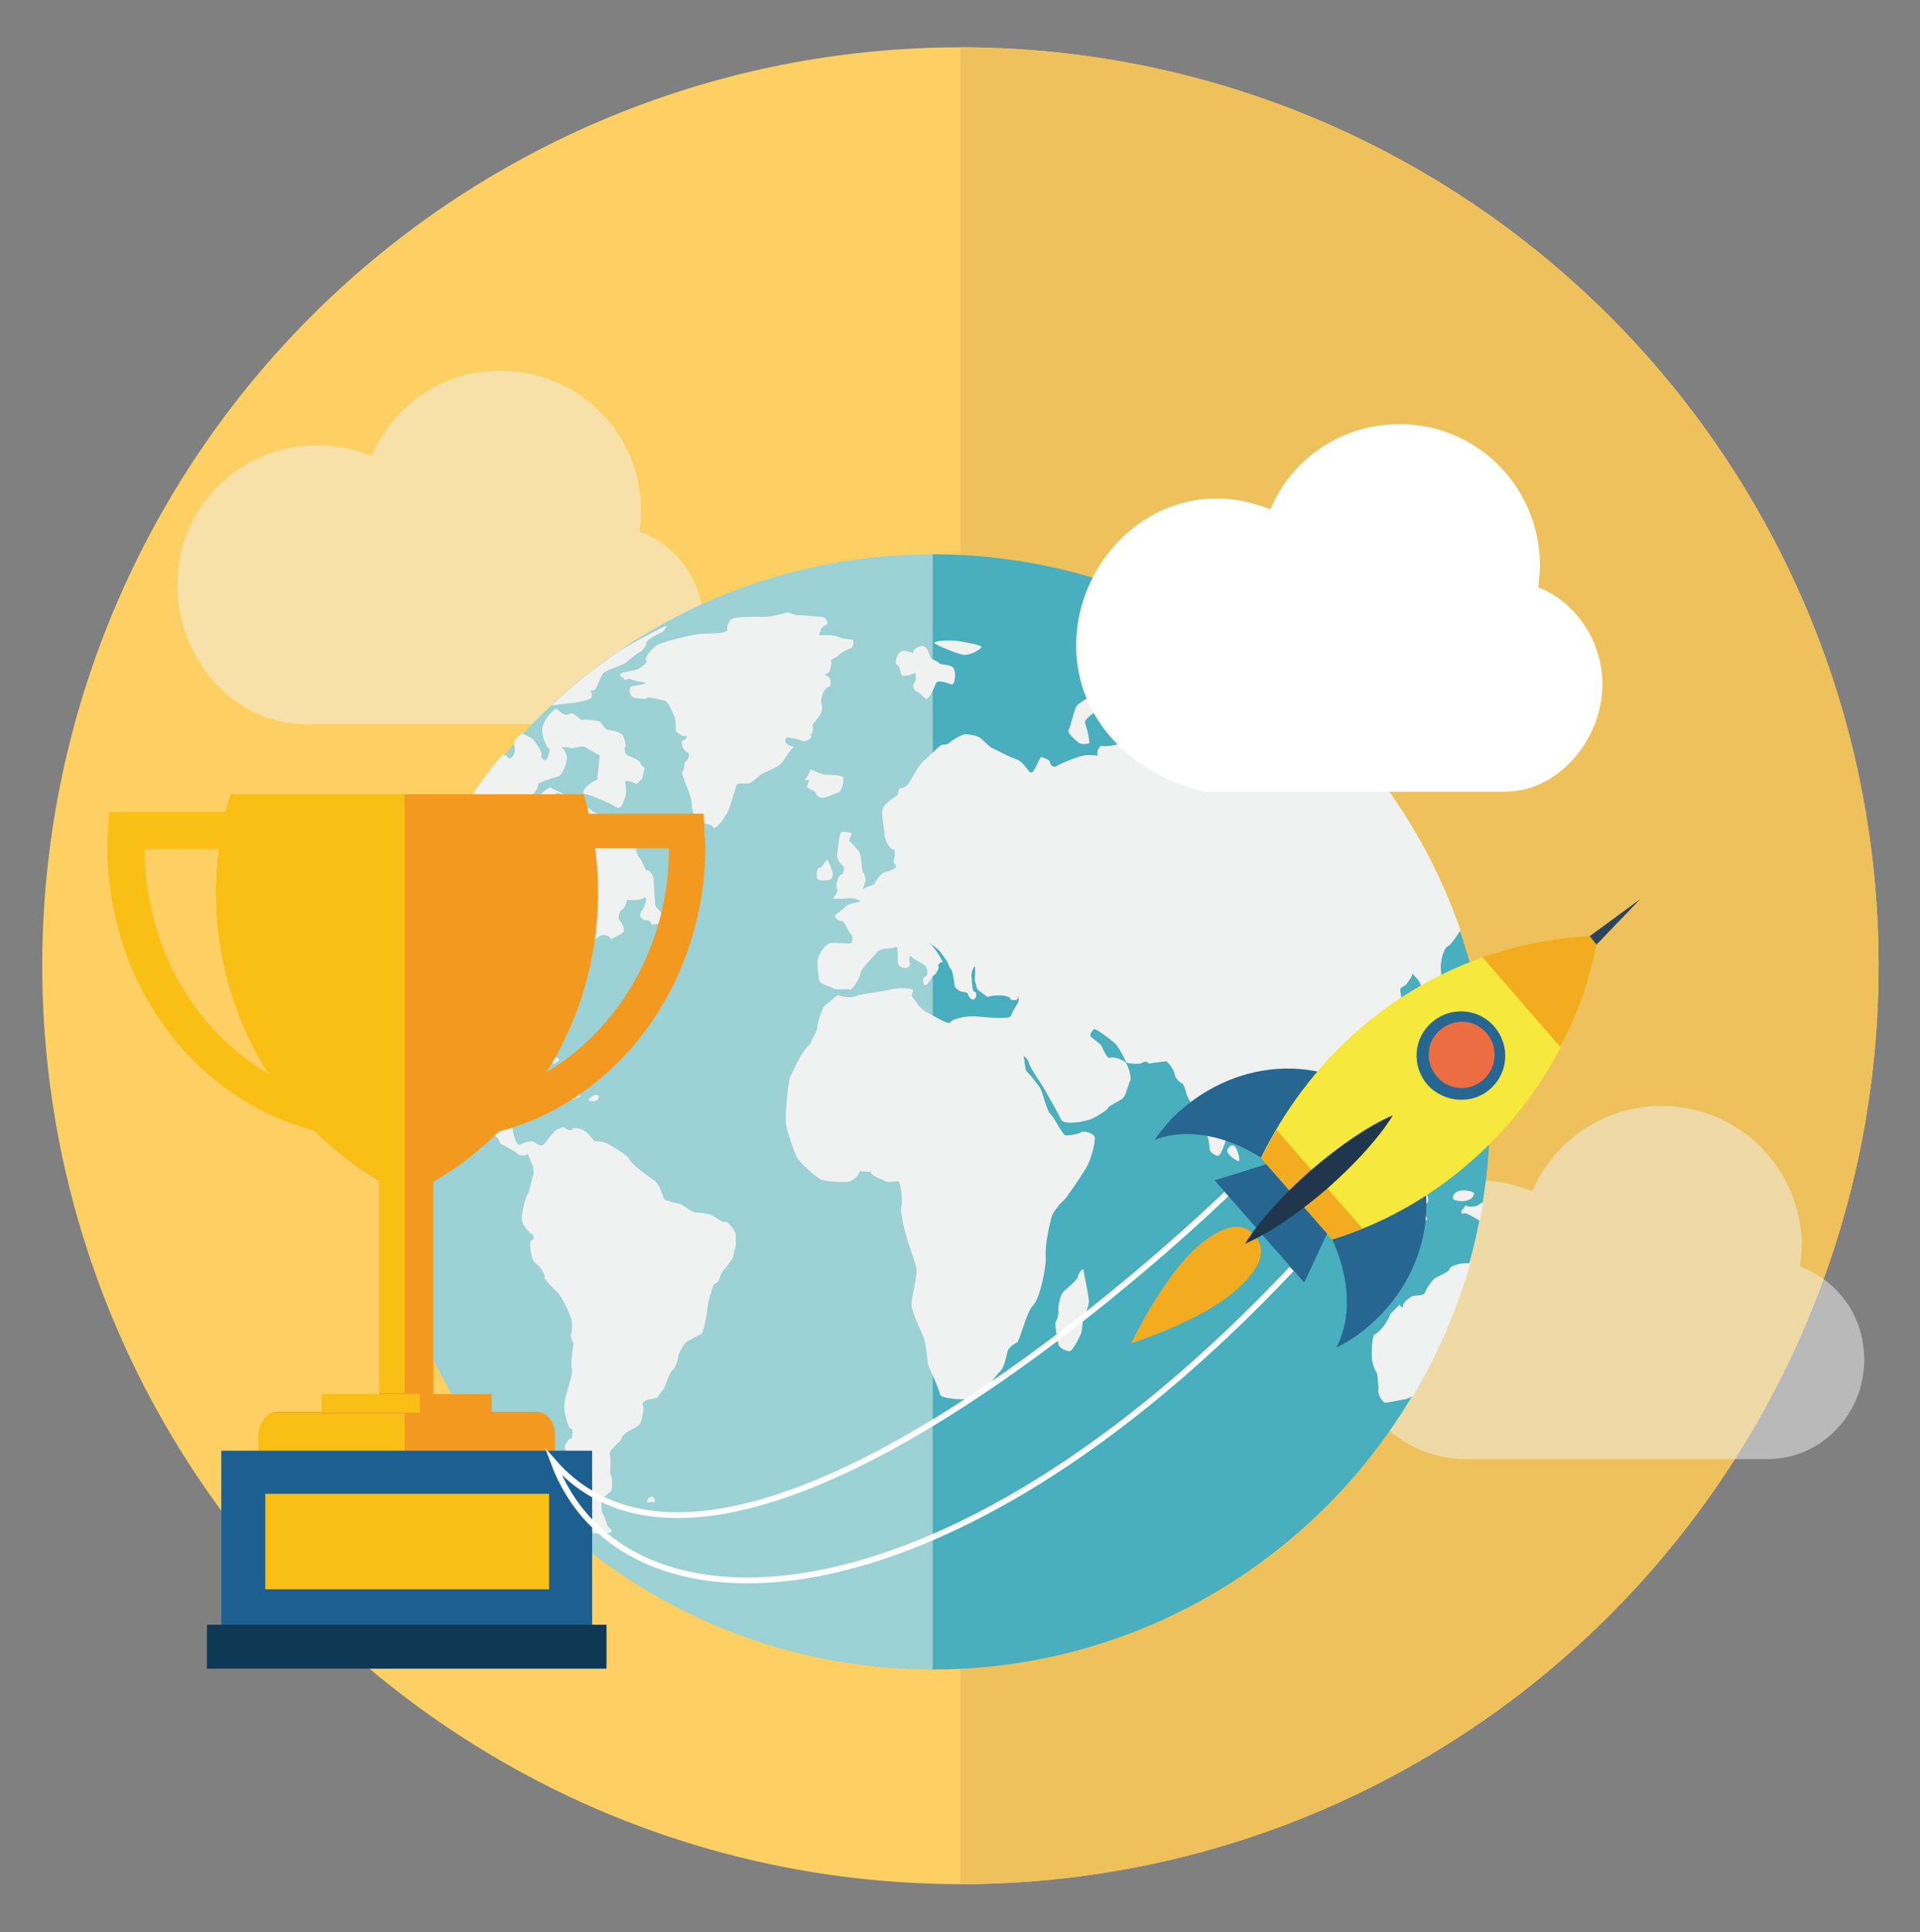 <?xml version="1.0" encoding="utf-8"?>
<!-- Generator: Adobe Illustrator 18.0.0, SVG Export Plug-In . SVG Version: 6.00 Build 0)  -->
<!DOCTYPE svg PUBLIC "-//W3C//DTD SVG 1.1//EN" "http://www.w3.org/Graphics/SVG/1.1/DTD/svg11.dtd">
<svg version="1.1" id="Layer_1" xmlns="http://www.w3.org/2000/svg" xmlns:xlink="http://www.w3.org/1999/xlink" x="0px" y="0px"
	 viewBox="0 0 227.3 228.7" enable-background="new 0 0 227.3 228.7" xml:space="preserve">
<rect x="0" y="0" width="227.3" height="228.7" fill="#808080" stroke="none"/>
<g>
	<g>
		<circle fill="#FED063" cx="113.7" cy="114.3" r="108.7"/>
		<g>
			<path fill="#EEC15C" d="M113.7,5.6v217.4c60,0,108.7-48.7,108.7-108.7C222.4,54.3,173.7,5.6,113.7,5.6z"/>
		</g>
	</g>
	<g>
		<path opacity="0.5" fill="#F0F2F1" d="M220.7,160.9c0-5.1-3.1-9.3-7.6-11c0.1-0.8,0.2-1.6,0.2-2.4c0-9.2-7.4-16.6-16.6-16.6
			c-6.9,0-12.8,4.2-15.3,10.1c-2-0.8-4.1-1.3-6.4-1.3c-9.2,0-16.6,7.3-16.6,16.5c0,8.7,6.6,16.5,15.2,16.5h35.6
			C215.6,172.7,220.7,167.4,220.7,160.9z"/>
		<path opacity="0.5" fill="#F0F2F1" d="M83.3,73.9c0-5.1-3.1-9.3-7.6-11c0.1-0.8,0.2-1.6,0.2-2.4c0-9.2-7.4-16.6-16.6-16.6
			C52.4,43.8,46.5,48,44,54c-2-0.8-4.1-1.3-6.4-1.3C28.4,52.7,21,60,21,69.2c0,8.7,6.6,16.5,15.2,16.5h35.6
			C78.1,85.7,83.3,80.4,83.3,73.9z"/>
		<g>
			<path fill="#49AEBD" d="M110.4,197.6c36.4,0,66-29.6,66-66c0-36.4-29.6-66-66-66"/>
			<path fill="#9CD1D5" d="M110.4,65.6c-36.4,0-66,29.6-66,66c0,36.4,29.6,66,66,66"/>
			<g>
				<g>
					<path fill="#F0F2F1" d="M173.6,149.5c-0.9,0-2,0.4-2,0.7c0,0.3-1.2,0.8-1.6,1c-0.4,0.2-1.2,1.4-1.3,1.8
						c-0.2,0.4-1.1,0.3-1.5,0.4c-0.4,0.2-1.1,0.8-1.1,1.1c0,0.4-0.2,0.3-0.4-0.1c0,0,0,0-0.5,0.5c-0.6,0.6-0.6,0.6-0.6,0.6
						c-0.3,1-1.4,2.3-1.8,2.4c-0.4,0.1-0.4,1.9-0.4,2.6c0,0.7,0.3,1.6,0.6,2c0,0,0,0,0.1,0.6c0.1,1.1,0.1,1.1,0.1,1.1
						c-0.2,0.9,0.5,1.7,0.7,1.8c0.2,0.1,1.8-0.3,2.5-0.4c0.3-0.1,0.6-0.2,0.9-0.4c2.9-4.9,5.2-10.2,6.8-15.8
						C173.8,149.6,173.7,149.5,173.6,149.5z"/>
					<path fill="#F0F2F1" d="M64.5,151.2c-0.1,0.2,1.1,1.4,1.5,1.8c0.5,0.4,1.4,2.4,1.6,3c0.2,0.7,0.1,1.7,0,2
						c-0.1,0.2,0.2,0.8,0.3,1c0,0.2-0.4,2.2-0.2,3c0.2,0.8-0.9,3.2-0.9,4.4c0,1.2,0.6,2.8,0.8,2.7c0.2-0.1,0.3,1.1-0.1,1.2
						c-0.4,0.1-0.8,1.1-0.6,1.2c0.2,0.1,0,1,0,1.4c0.1,0.4,0.4,2.9,0.4,3.5c0.1,0.6,1,2.2,1.2,2.7c0.2,0.5,0.4,1.5,0.5,1.6
						c0.1,0.2,0.2,0.3,0.2,0.3c0,0,0.7,0.3,0.9,0.4c0.2,0.2,1.6,0.1,2.1,0c0.5-0.1,0-0.5-0.2-0.7c-0.2-0.2-0.4-1.3-0.6-1.5
						c-0.2-0.1-0.3-1.5-0.1-1.8c0.2-0.3,1.1-0.8,1.1-1.1c0.1-0.3,0.1-1.5-0.1-1.7c-0.2-0.2,0.1-1.7-0.1-2.4c-0.2-0.7,1.3-1.4,1.4-2
						c0.1-0.6,1.7-1.2,2-1.5c0.4-0.3,0.7-2,0.5-2.4c-0.2-0.4,0.6-0.7,0.9-0.7c0.3,0,0.7-0.2,0.8-0.2c0.1,0,0.5-0.8,0.7-0.9
						c0.2-0.2,0.7-2,1.1-2.3c0.4-0.3,0.7-1.4,0.7-1.7c0-0.3,0.6-1.3,0.8-1.5c0.2-0.3,1.7-1,1.9-1.1c0.3-0.1,0.7-2.5,0.8-3.3
						c0.1-0.9,0.5-2,0.6-2.3c0-0.3,0.5-0.5,0.6-0.6c0.1-0.1,0.4-1.2,0.7-1.4c0.2-0.2,1-1.3,1.1-1.5c0-0.2,0.1-0.8,0.3-1.3
						c0,0,0,0,0-0.6c0-0.9,0-0.9,0-0.9c-0.3-0.7-1.1-1.6-1.3-1.4c-0.2,0.2-1.1-0.6-1.6-0.8c-0.5-0.2-1.6-0.3-1.9-0.3
						c-0.3,0-1.3-0.8-1.8-1c-0.5-0.1-1.6-0.4-1.8-0.5c-0.2-0.1-0.5-1.9-1.4-2.4c-0.9-0.6-2.6-1.9-2.8-2.4c-0.2-0.5-2-1.5-2.5-1.8
						c-0.6-0.3-1.4-0.4-1.5-0.3c-0.1,0.1-0.8-0.9-1.2-1.2c-0.4-0.3-1.4-0.5-1.5-0.3c0,0.3-0.8,0.1-0.9-0.1c-0.2-0.2-0.7,0.1-1,0.2
						c-0.3,0.1-1.2,1.5-1.6,1.8c-0.4,0.3-0.9-0.3-1.2-0.4c-0.3-0.1-1.3,0.2-1.6,0.4c-0.3,0.2-0.9-1.5-0.8-2.2
						c0.1-0.8-0.7-2.3-1.3-2.3c-0.6,0-0.8-1.6-0.7-2.2c0.1-0.6-1.2-1-1.5-1c-0.3,0-1.1,0.8-1.3,1.2c-0.1,0.4-3.1-0.5-2.7-2.3
						c0.3-1.8,1.7-3.6,2.1-3.8c0.3-0.2,2.2-0.3,2.6-0.1c0.4,0.2,0.8,0,0.9-0.1c0.1-0.1,1.6,0,2.1,0.2c0.5,0.2,1.1,2,1.6,2.2
						c0.5,0.2,0.7-1.1,0.7-1.5c0.1-0.3-0.2-1.2-0.3-1.4c-0.1-0.2,0.8-2.4,1.5-2.7c0.7-0.4,1.5-1.6,1.4-1.8c-0.1-0.2,0.6-0.4,0.7-0.5
						c0.2-0.1,0-1.8,0.3-2.2c0.3-0.4,1.6-1.2,2.1-1.3c0.4-0.2,0.7-1.3,0.6-1.5c-0.2-0.2,1.1-1.3,1.7-1.5c0.7-0.2,1.2,0.4,1.1,0.5
						c0.1-0.1,1-0.5,1.4-0.8c0.4-0.3,0-1.1-0.3-1.4c-0.3-0.2-0.1-1.2,0.2-1.3c0.3-0.1,0.6-0.9,0.6-1.1c-0.1-0.2,1.4,0.1,2-0.3
						c0.6-0.4,0.2,1-0.3,1.6c-0.4,0.6,0.3,1.1,0.6,1c0.3-0.1,0.6,0.3,0.6,0.5c0.1,0.2,0.6-0.2,1,0c0.4,0.2,0.6-0.5,0.6-0.8
						c0-0.3-0.9-1-1.1-1.4c-0.1-0.4-0.2-2.6-0.2-3.1c0-0.5-0.6-1.2-0.8-1.1c-0.2,0.1-0.6-1.2-0.9-1.5c-0.3-0.3-0.4-0.9-0.4-1.1
						c0-0.2-1.1-1.4-1.3-1.9c-0.3-0.5-0.6-0.4-0.7-0.2c0,0.2-0.8,0.3-1.1,0.2c-0.3,0-0.6-1.2-0.6-1.7c0-0.5-1.4-0.5-1.6-0.9
						c-0.2-0.4-1.2-0.2-1.3-0.4c-0.1-0.3-1-0.5-1.1-0.4c-0.2,0.1-0.1,3.4-0.2,4.3c-0.2,0.9-0.9,1.7-1.2,1.6c-0.3,0-0.1,0.6,0.1,0.6
						c0.2-0.1-0.5,1-0.6,1.6c-0.1,0.7-0.8,0-0.9-0.6c-0.1-0.6-0.8-1.4-0.9-1.2c-0.1,0.2-0.6-0.2-0.8-0.1c-0.2,0.1-1.5-0.7-2-1
						c-0.5-0.3-0.8-1.8-1.1-2c-0.3-0.1,0-0.3-0.1-0.6c0-0.2,1-1.1,1.3-1.5c0.3-0.4,1.4-1.8,1.8-2.1c0.4-0.3,0.8-1.1,0.7-1.3
						c-0.1-0.1,1.9-0.8,2.4-0.9c0.5-0.2,1-1.6,1-2.1c0.1-0.4-0.3-1.2-0.6-1.3c-0.2-0.1,0.7-0.1,1,0c0.3,0.2,1.3-0.3,1.7-0.1
						c0.4,0.2,1.2,0.7,1.8,1c0,0,0,0-0.1,1.1c-0.2,1.8-0.2,1.8-0.2,1.8c-1.5,0.6-2,1.7-1.4,1.7c0.5,0,3,1.1,3.6,1.5
						c0.7,0.5,0.9-0.7,1.1-1.1c0.2-0.4,0.1-1.6,0-1.8c-0.2-0.2,0.8-0.2,1.1,0.1c0.3,0.3,0.6-0.3,0.8-0.4c0.2-0.1,0.3-1.1,0.4-1.3
						c0.1-0.2-0.5-0.4-0.5-0.7c0-0.3-1.1-0.7-1.5-0.9c-0.4-0.2-0.4-0.9-0.3-1c0.2-0.1-0.1-1.1-0.3-1.4c-0.2-0.3-1.3-0.6-1.7-0.6
						c-0.4,0-0.8-0.9-1-1c-0.2-0.1-1.7-0.3-2-0.2c-0.4,0.1-1-1-1.6-0.7c-0.6,0.4-1.2-0.4-1.5-0.6c-0.3-0.1-1.7,1.4-1.7,2.5
						c0,1.1,0.6,2.1,0.8,2.2c0.2,0-0.1,1-0.3,1.3c-0.2,0.3-0.8-0.3-0.6-0.5c0.2-0.2-0.6-1.4-0.9-1.8c-0.2-0.3-1-0.6-1.5-0.8
						c-0.3,0.3-0.6,0.6-0.9,1c0.1,0.4,0.2,0.9,0.1,1.3c-0.2,0.7-0.8,0.8-0.8,0.5c0-0.1-0.3-0.2-0.6-0.3c-8,9.6-13.3,21.5-14.8,34.5
						c0.3,0.4,0.7,0.8,0.8,1.1c0.2,0.6,1.2,1,1.4,1.1c0.2,0.1,0.2-1.1,0.1-1.4c-0.1-0.3,0.2-0.5,0.2-0.3c0,0.2,0.9,1.3,1.3,1.7
						c0.3,0.4,0.6,2.9,0.9,3.4c0.3,0.5,3.2,1.7,4.1,1.9c0.9,0.2,2.1,1.2,2.3,1.5c0.2,0.3,1.4,0.5,1.7,0.6c0.3,0.1,0.9,1,1.2,1.1
						c0.3,0.2,0.5,0.7,0.5,0.8c0,0.1,1.6,0.8,2,1.2c0.4,0.4,1.1,0.3,1.2,0.1c0.1-0.2,0.4,0.9,0.6,1.2c0.2,0.4,0.2,1.3,0.1,1.4
						c-0.1,0.1-0.4,1.8-0.6,2.1c-0.3,0.3-0.9,2.7-0.7,3.2c0.1,0.5,0.9,1.5,1.2,1.6c0.3,0.1,0.2,0.7-0.1,0.7c-0.3,0-0.1,2.3,0.5,2.7
						C64.1,150,64.6,151.1,64.5,151.2z"/>
					<path fill="#F0F2F1" d="M72.3,111L72.3,111C72.3,111,72.3,111,72.3,111z"/>
					<path fill="#F0F2F1" d="M67.8,83.2c0.8-0.1,2.1-0.4,2.2-0.6c0.1-0.2,0.1-0.7-0.1-0.9c0.1,0,0.3,0,0.4,0c0.3,0,0.8-1.6,1.1-2
						c0.3-0.4,2.1-0.9,2.6-1.2c0.4-0.3,1.4-1.2,1.7-1.3c0.4-0.1,0.9-1,0.8-1.1c-0.1-0.2,1.2-1,1.7-1.2c0.5-0.2,0.8-0.8,0.6-0.8
						c-0.1,0-2.9,1.4-5.4,2.9c-2.9,2-5.6,4.1-8.1,6.5C66.1,83.4,67.3,83.2,67.8,83.2z"/>
					<path fill="#F0F2F1" d="M115.6,165.4c0.8-0.5,2.3-2.6,2.8-3.1c0.5-0.4,0.8-2.1,0.9-2.4c0.1-0.4,0.8-0.9,1.1-1
						c0.3-0.1,1.1-3.6,1.9-4.4c0.8-0.8,1.6-4.5,1.5-5.9c-0.1-1.3,0.5-3.9,0.7-4.6c0.2-0.6,1.1-1.7,1.4-1.9c0.3-0.2,2.1-2.9,2.7-3.9
						c0.6-1,1.1-3.1,1-3.6c-0.1-0.5-1.4-0.8-1.6-0.6c-0.2,0.2-1.4,0.4-1.8,0.4c-0.4,0-1.3-2-1.8-2.5c-0.5-0.4-1-2.8-1.3-3.2
						c-0.3-0.4-1.2-1.6-1.5-1.8c-0.3-0.3-0.3-1.5-0.4-1.8c-0.1-0.3,0.5,0.2,0.6,0.7c0.1,0.5,1.5,2.5,1.9,3.2
						c0.4,0.7,1.6,2.8,1.9,3.5c0.3,0.7,2.8,0.3,3.7-0.1c0.8-0.4,1.9-1.1,1.9-1.3c0-0.2,1.4-0.8,1.7-1.1c0.4-0.3,0.7-1.8,0.9-2.1
						c0.2-0.2-0.2-1.7-0.5-2.1c-0.3-0.4-1.6-0.8-1.9-0.6c-0.3,0.2-0.8-1-1-1.4c-0.2-0.4-1.2-0.9-1.3-1.2c-0.1-0.3,0.3-0.7,0.4-0.8
						c0.2-0.1,2,1.2,2.6,1.8c0.5,0.6,1.1,1.8,1.2,2.1c0.1,0.2,1.6,0.3,1.9,0.1c0.3-0.2,0.7-0.2,0.8,0.1c0,0,0,0,0.5-0.1
						c1.6-0.2,1.6-0.2,1.6-0.2c0.8,0.8,1,1.5,1,1.7c0,0.2,0.5,0.8,0.8,0.9c0.3,0.1,0.5,1.1,0.6,1.4c0.1,0.3,1,1.8,1.2,2.5
						c0.2,0.7,1,2,1.2,2.3c0.2,0.3,0.3,1.4,0.3,1.6c0,0.3,0.6,0.8,1,0.8c0.4,0,1.1-2.3,1.3-3.2c0.2-0.9,0.8-1.6,0.9-1.6
						c0.2,0,0.3-0.5,0.3-0.7c0-0.2,0.9-0.2,1-0.4c0.1-0.2,0.4-1.8,0.7-2c0.3-0.2,1.5-1,1.9-1.1c0.4-0.1,1.5,0.8,1.7,1.2
						c0.2,0.4,0.4,1.5,0.4,1.7c-0.1,0.2,0.6,1.1,1.1,1.1c0.6,0,0.7,0.7,0.8,1c0,0.3,0.8,1,0.9,1.4c0.1,0.3,0.1,1.3,0,1.5
						c-0.1,0.2,0,1.4,0.1,1.8c0.1,0.3,1.8,2.1,2.5,2.6c0.7,0.5,1-1.1,0.6-1.6c-0.3-0.5-1.5-1.7-1.7-2c-0.3-0.4-0.3-1.8-0.2-2.1
						c0.1-0.4,1,0.2,1.4,0.5c0.4,0.3,0.9,0.9,0.9,1.1c0,0.2,2.3-1.1,2.4-2.5c0.1-1.4,0.9-3,0.9-3.4c0.1-0.4-0.2-0.9-0.4-0.9
						c-0.2,0,0.3-1.1,1-1.1c0.7,0,2.2-1.7,2.6-2.4c0.4-0.7,1.1-1.3,1.2-1.4c0.1-0.1,0.6-1.7,0.7-2.4c0.1-0.7-0.4-1.7-0.4-2.1
						c-0.1-0.3-0.6-1.2-0.8-1.4c-0.1-0.3-0.3-1.2-0.2-1.4c0.1-0.2,0.7-0.4,0.7-0.5c0.1-0.2,0.7-0.9,0.7-1.2
						c-0.1-0.3,0.4,0.4,0.7,0.7c0.3,0.3,0.6,1.9,1,2.1c0.4,0.2,1.9-1.8,1.7-3.1c-0.2-1.3,0.4-2.9,0.8-3c0.3-0.1,1-1.1,1.5-1.9
						c-3.4-9.8-9-18.5-16.3-25.6c-0.1,0-0.2,0-0.3,0c-0.6-0.1-0.6-0.1-0.6-0.1c-0.9-0.2-1.5-1.2-1.3-1.5c0-0.1,0-0.2,0-0.4
						c-0.5-0.5-1.1-0.9-1.6-1.4c-0.4,0-0.9,0-1.2,0c-0.6,0-1.8-0.4-2-0.6c-0.2-0.2-1,0.2-1,0.6c0,0.4-1.3,0.6-1.5,0.9
						c-0.1,0.3-0.8,0.3-0.9,0.2c-0.1-0.2-1.3,0.4-1.9,0.5c-0.6,0.1-1.7,0.6-2,0.7c-0.3,0.1-0.9,0.7-1,1c-0.1,0.3-0.9,0.7-1.1,0.8
						c-0.2,0.1-0.2,1.2,0.1,1.4c0.3,0.2-0.6-0.1-1-0.3c-0.4-0.2-0.8,0.5-1,0.7c-0.1,0.2-0.5-0.1-0.5-0.5c0-0.3-1-0.6-1.1-0.3
						c-0.1,0.3-0.8-0.1-1.1-0.2c-0.3-0.2-1.5,1.1-2,1.6c-0.5,0.5-2.7,0.8-3.1,0.7c-0.4-0.2-0.8,1-0.5,1.1c0.3,0.1-0.9-0.1-1.6,0
						c-0.7,0.1-2.7,0.9-3.2,1.2c-0.5,0.4-0.9-0.1-0.9-0.4c0-0.3-0.8-0.5-1-0.6c-0.2-0.1-0.7,1.5-1.1,1.8c-0.4,0.3-0.9-1.2-1.8-1.5
						c-0.9-0.3-2.4-1.1-2.8-1.3c-0.4-0.1-1.2-1-1.5-1.2c-0.2-0.3-1.4-0.5-1.8-0.5c-0.4,0-1.6,0.7-1.9,1c-0.3,0.3-0.8,0.2-1,0.3
						c-0.2,0.1-1.6,1.5-2.1,1.9c-0.5,0.4-1.5,2.3-1.8,2.7c-0.3,0.4-0.8,0.5-0.9,0.5c-0.2,0-0.3,0.5-0.3,0.7c0,0.2-1.6,1-1.8,1.7
						c-0.2,0.7,0.2,2.4,0.2,3c0,0.6,0.6,1.8,1,1.8c0.4,0,0.2,1,0.1,1.3c-0.1,0.3,0.3,0.6,0.3,0.8c0,0.2-1.1,0.6-1.5,0.7
						c-0.3,0.1-0.9,0.9-1,1.2c-0.1,0.3-1.1,0.4-1.5,0.8c0.1-0.2,0.2-0.6,0.3-0.8c0.2-0.4-0.1-1.1-0.2-1.2c-0.2-0.1-0.2-2.1-0.5-2.5
						c-0.3-0.4-0.9-1.1-1.1-1.2c-0.2-0.1,0.1-0.6,0.2-0.9c0.1-0.2-0.9-0.3-1.2-0.2c-0.3,0.2-0.4,2.1-0.5,2.6
						c-0.1,0.5,0.5,1.3,0.7,1.4c0.2,0,0.1,1-0.2,1c-0.4,0-0.7,1.4-0.5,1.7c0.2,0.3-0.3,0.9-0.5,1.1c-0.2,0.1,1.3,0.1,2,0
						c0.7,0,1.3,0.3,1.2,0.4c-0.1,0.1-1.3,0.2-1.6,0.5c-0.2,0.3-1.1,0.9-1.3,1.1c-0.2,0.2,0.3,0.7,0.7,0.7c0.4,0,0.8,1.3,1.1,1.5
						c0.3,0.2,0.2,0.9,0.1,1.1c-0.1,0.2-1.8-0.1-2.5,0c-0.7,0.2-1.5,1.5-1.5,2.1c-0.1,0.5,0.1,2,0.2,2.4c0.1,0.4,1.5,0.7,1.7,0.9
						c0.3,0.2,1.6,0,1.9,0.1c0.3,0.1,1.2-1.3,1.3-2c0.2-0.7,1.6-1.9,1.9-2.4c0.3-0.5,1.8-0.4,2.2-0.6c0.4-0.2,0.2,1.1,0.3,1.9
						c0.2,0.8,1.6,0.7,1.4,0c-0.2-0.7,0.1-1,0.2-0.8c0.1,0.3,1.4,0.8,1.7,1.2c0.3,0.4,0.2,1.3-0.1,1.2c-0.3,0-0.3,0.9,0,1
						c0.3,0.1,0.8-1.1,1.1-1.2c0.3-0.2,0.6-0.9,0.5-1c-0.2-0.1,0.3-0.7,0.5-0.5c0.2,0.2-0.7-1.4-1.3-2c-0.6-0.6-0.2-0.3,0.9,0.6
						c0,0,0,0,0.8,1.1c0.2,0.2,0.3,0.8,0.5,1c0.2,0.3,0.2,0.3,0.2,0.3c0.1,0.4,0.3,1.4,0.3,1.7c0,0.3,0.6,0.8,1,0.8
						c0.4,0,0.6,0.2,0.6,0.2c-0.1,0,0.2,0.7,0.6,0.7c0.4,0,0.5-0.9,0.2-0.9c-0.4,0-0.3-1.4-0.4-1.9c0-0.6,0.3-1.1,0.4-1.1
						c0.1,0,0,1.2,0,1.5c0,0.3,0.2,0.8,0.3,1.2c0,0,0,0,0.4,0.3c0.8,0.6,0.8,0.6,0.8,0.6c1.2-0.4,2.8-0.1,2.7,0.2
						c-0.1,0.2,0.9,0.3,0.9-0.1c0.1-0.4,0.1,0,0.1,0.3c0,0.3-0.8,1.3-0.9,1.8c-0.1,0.5-2.9,0.2-4.1,0.1c-1.2-0.1-2.9,0.3-3.1,0.7
						c-0.1,0.4-2-0.8-2.8-1.2c-0.9-0.4-1.5-1.7-1.7-1.8c-0.2-0.2,0.1-0.6,0.1-0.8c-0.1-0.3-2-0.3-2.6-0.1c-0.6,0.2-3.5,0.5-4.2,0.8
						c-0.7,0.3-1.7,0-2-0.1c-0.3-0.1-1.1,0.9-1.5,1.1c-0.4,0.2-0.9,1.5-1.1,3c0,0,0,0-0.5,1c-0.3,0.7-0.3,0.7-0.3,0.7
						c-1,0.7-2,3.2-2.3,3.7c-0.3,0.5-0.6,4-0.6,5.2c0,1.2,1,3.7,1.3,4.4c0.3,0.7,2.1,2.2,2.7,2.6c0.6,0.4,2.5,0.4,3.2,0.4
						c0.6,0,1.4-0.6,1.6-1.3c0,0,0,0,0.9,0.1c0.4,0,0.4,0,0.4,0c0,0.5,1.4,0.9,1.7,1.1c0.3,0.2,1.2,0,1.5,0c0.3-0.1,0.6,2.3,0.4,3
						c-0.2,0.7,0.5,3.2,0.7,3.9c0.2,0.7,1,2.8,1.1,3.5c0.1,0.7-0.5,3.1-0.6,4c-0.1,0.9,1.1,3.2,1.4,4c0.3,0.8,0.5,2.6,0.5,3
						c0,0.4,1.3,2.9,1.5,3.9C111.6,165.6,114.7,165.8,115.6,165.4z"/>
					<path fill="#F0F2F1" d="M170,135.4c0.1,0.2,0.9-0.5,1.4-0.5c0.5-0.1,0.8-1.4,0.4-1.4c-0.4-0.1-0.8-1.1-1.1-1.2
						c-0.3-0.1-0.8,0.4-0.8,0.8c0,0.4-0.9,0.5-1,0.9c-0.2,0.3-0.2,0.6,0,0.5C169,134.4,169.9,135.2,170,135.4z"/>
					<path fill="#F0F2F1" d="M169,142.3c0.2-0.1,0-1.3-0.5-1.5c-0.5-0.1-1.9,1.7-1.6,2.7c0.3,1,0.5,1,0.7,0.7c0.1-0.2,1,0.1,1.2,0.2
						c0.2,0.1,0.2-0.2,0-0.5C168.5,143.6,168.8,142.4,169,142.3z"/>
					<path fill="#F0F2F1" d="M166.3,141.1c0.1-0.4,0.1-1.9,0.2-2.1c0.1-0.3-0.8-1.1-1.2-1.2c-0.4-0.1-1.7,2.7-2.7,3.3
						c-1,0.5-1.3,2.3-1.1,2.7c0.3,0.4,2.3,0.6,2.6,0.9c0.4,0.3,0.7,0,0.9-0.1c0.2-0.1,0.1-0.2,0.1-0.2c-0.1,0,0.7-0.9,0.8-1.4
						C166.1,142.3,166.3,141.5,166.3,141.1z"/>
					<path fill="#F0F2F1" d="M160.9,145.9c-0.8-0.3-1.6,0.2-1.7,0.4c-0.1,0.3,2.9,0.8,3.9,1c1,0.3,1.6,0.4,1.4,0.2
						C164.2,147.4,161.6,146.2,160.9,145.9z"/>
					<path fill="#F0F2F1" d="M166.9,126.7c0.2-0.3-0.3-1.9-0.6-1.5c-0.3,0.3-0.1,1.2,0,1.6C166.4,127,166.7,127,166.9,126.7z"/>
					<path fill="#F0F2F1" d="M168.7,130c0.2-0.4-0.2-0.8-0.9-1c-0.6-0.1-0.5,1.8-0.3,2C167.8,131.3,168.5,130.4,168.7,130z"/>
					<path fill="#F0F2F1" d="M172,141.9c0.8,0.5,2.5,0.3,2.5-0.7C173.8,140.7,171.9,140.7,172,141.9z"/>
					<path fill="#F0F2F1" d="M171.6,118.3c-0.3,0.2-0.5,0.8-0.4,1c0,0-0.1,0-0.1,0c-0.3,0-0.3,1,0,1.2c0.3,0.2,0.9-0.8,1.2-1
						c0.3-0.2,1-0.4,1.1-0.3c0.1,0.1,0.7-0.1,1.3-0.4c0.1-0.1,0.2-0.2,0.4-0.5c-0.1-0.7-0.3-1.5-0.5-2.2c-0.3,0.2-0.7,0.5-0.8,0.6
						C173.4,117.1,172,118.1,171.6,118.3z"/>
					<path fill="#F0F2F1" d="M154.1,138.6C154.1,138.6,154.1,138.6,154.1,138.6C154,138.5,154,138.5,154.1,138.6z"/>
					<path fill="#F0F2F1" d="M158.9,143c-0.3-0.6-1.2-1.7-2-2.4c0,0,0,0-0.3-0.5c-0.3-0.6-0.3-0.6-0.3-0.6c-0.3-0.6-1.3-1.1-1.3-1.3
						c-0.1-0.2-0.4,0.6-0.7,0.3c0.2,0.1,0.5,0.4,1,0.7c0.9,0.6,2.6,4.9,3,5.2C158.5,144.9,159.2,143.7,158.9,143z"/>
					<path fill="#F0F2F1" d="M145.3,136.1c-0.2,0.5,1.3,1.5,1.4,1.3c0.1-0.2-0.2-1.4-0.5-1.7C145.9,135.4,145.5,135.6,145.3,136.1z"
						/>
					<path fill="#F0F2F1" d="M125.3,159.1c0.1,0.5,1.1,0.9,1.4,0.8c0.3-0.1,1.1-1.6,1.3-2.1c0.1-0.4,0.2-1.4,0.2-1.6
						c0-0.2,0.1-0.7,0.3-0.8c0.1-0.1,0.3-0.6,0.4-1.2c0.1-0.6-0.6-3.3-0.6-3.8c0-0.5-0.6,0.2-0.7,0.7c-0.1,0.5-1.5,1.5-1.8,1.9
						c-0.3,0.4-0.6,1.8-0.5,2c0.1,0.2-0.1,1.2-0.3,1.4C124.8,156.8,125.2,158.5,125.3,159.1z"/>
					<path fill="#F0F2F1" d="M76.6,177.8c0.3,0,0.6,0,0.9,0C77.7,176.9,76.6,177,76.6,177.8z"/>
					<path fill="#F0F2F1" d="M100.8,75.7c-0.4,0-1.4-0.2-1.5-0.3c-0.2-0.2-1.6-0.3-2.1-0.2c-0.4,0.2-0.1-1,0.5-1.2
						c0.6-0.1,0.1-1-0.5-1c-0.6,0-2.2-0.2-2.6-0.2c-0.4,0.1-1.1-0.3-1.3-0.3c-0.3,0-2.1,0.6-3,0.5c-0.9,0-3.1,0-3.5,0.2
						c-0.5,0.1-0.8,1-0.7,1.4C86,75,83.8,75,83.2,75c-0.7,0-4.3,0.8-5.3,1.3c-1,0.5-1.7,1.9-1.4,1.9c0.3,0-0.5,0.8-1,1
						c-0.5,0.2-1.7,0.3-2,0.5c-0.3,0.3,0.3,0.5,0.4,0.7c0.1,0.2,0.5-0.2,0.8,0c0.3,0.2,1.4,0.3,1.7,0.4c0.3,0.1-0.9,0.3-1.5,0.4
						c-0.6,0-0.4,1.1,0,1.3c0.5,0.2,1.6,0.3,1.7,0.1c0.1-0.2,1.4,0.2,2,0.3c0.6,0.1,1,1.5,1.2,1.8c0.2,0.3,0.2,1.4,0.2,1.7
						c0,0.3,1,0.9,1.2,0.7c0.2-0.2,0.1,0.5-0.3,0.5c-0.4,0-0.1,1.2,0.4,1.4c0.5,0.2,0.2,0.9-0.1,1.1c-0.3,0.2-0.1,0.9-0.4,1.2
						c-0.3,0.3,1.1,2.7,1.1,3.9c0,1.2,0.8,2.2,1.1,2.2c0.3,0,1.3,0.2,1.4,0.5c0.1,0.3,0.6-0.2,0.8-0.4c0.2-0.2,0.6-0.8,0.9-1.3
						c0.3-0.5,1-3,1.1-3.3c0.1-0.3,1.3-0.1,1.5-0.2c0.3-0.1,1-0.7,1.2-0.9c0.2-0.2,1.9-0.9,2.3-1.2c0.5-0.3,1.2-1.7,1.6-2
						c0.4-0.3-0.2-0.2-0.6-0.5c-0.4-0.3-0.2-0.6-0.1-0.8c0.1-0.1,1.5,0.2,1.9,0.4c0.5,0.2,1.3-0.5,1-0.7c-0.3-0.2-0.2-0.2,0-0.1
						c0.2,0.1,0.3-0.8,0.2-1c-0.2-0.2,1.4-1.3,1.1-2.4c-0.3-1.1,0.4-2.1,0.8-2.2c0.4,0,0.3-1.2-0.2-1.3c-0.5-0.1,0-0.2,0.2-0.4
						c0.2-0.2,0.4-1.2,0.3-1.4c-0.1-0.2,0.8-0.4,0.9-0.7c0.2-0.2,1.1-0.7,1.5-0.8C101,76.5,101.2,75.6,100.8,75.7z"/>
					<path fill="#F0F2F1" d="M109.4,76.5c-0.5-0.2-1.4,0.4-1.3,0.7c0.1,0.3-0.8-0.4-1.4-0.1c-0.6,0.3-0.8,1.4-0.5,1.6
						c0.3,0.1,0.5,1,0.5,1.2c0,0.2,1.2,0,1.5-0.2c0.3-0.3,0.3,0.9,0,1.2c-0.3,0.3,0.1,0.9,0.4,1c0.3,0,0.8,0.8,1.1,0.8
						c0.3,0,0.9-1.3,1.1-1.8c0.1-0.5,1.3-0.1,1.8,0.1c0.5,0.2,0.7-1.8,0.1-2.1c-0.6-0.3-1.3-0.2-1.5-0.4c-0.2-0.2-0.6-0.4-0.9-0.5
						C110.1,77.9,109.9,76.7,109.4,76.5z"/>
					<path fill="#F0F2F1" d="M114,77.5c0.9,0.1,2-0.6,2.2-0.9c0.2-0.2-2.6-0.8-3.7-0.8c-1.1,0-1.9,0.1-1.9,0.3
						C110.7,76.3,113.1,77.3,114,77.5z"/>
					<path fill="#F0F2F1" d="M97,102.7c-0.2-0.1-0.4,0.8-0.3,1.2c0.1,0.4,0.9,0.3,1.3,0.3c0.4-0.1,0.6-0.4,0.6-0.7
						c0-0.3-0.5-1.7-0.7-1.7C97.7,101.8,97.3,102.8,97,102.7z"/>
					<path fill="#F0F2F1" d="M99.8,92c-0.2-0.3-1.7-0.3-2-0.3c-0.4,0-1.4-0.4-1.7-0.6c-0.2-0.2-0.4,0.9-0.7,1
						c-0.3,0.1,0.2,0.4,0.3,0.2c0.1-0.1,0,0.6-0.2,0.8c-0.1,0.2,1,0.4,1.1,0.8c0.1,0.4,0.6,0.6,1,0.5c0.4-0.1,1.3-0.5,1.6-0.6
						C99.6,93.9,100,92.3,99.8,92z"/>
					<path fill="#F0F2F1" d="M130.5,83.6c0.5-0.5,2.6-1.2,2.8-1.7c0.2-0.5-0.1-0.9-0.3-0.9c-0.2,0-0.5,0.3-0.5,0.3
						c-0.1,0.1-2.4,0.6-3.1,1c-0.7,0.3-1.6,0.9-1.9,1.2c-0.3,0.3-0.8,2.7-1,2.9c-0.2,0.3,0.8,1.2,1.2,1.5c0.4,0.3,1,0.1,1.2,0.1
						c0.2-0.1-0.2-1.7-0.4-2.3C128.1,85.1,130,84.1,130.5,83.6z"/>
					<path fill="#F0F2F1" d="M127.9,77.5c0.8,0.8,1.2-0.3,2.1-0.2C130,75.7,127.9,76.2,127.9,77.5z"/>
					<path fill="#F0F2F1" d="M143.1,77.8c0,0.3,2.2,0.5,2.8,0.4c0.6-0.1-0.1-1.1-1.1-1C143.9,77.2,143.1,77.5,143.1,77.8z"/>
					<path fill="#F0F2F1" d="M64.1,93.9c-0.2,0.2,0,1.3,0.4,1.3c0.4,0,1.1-1.6,1.7-1.3c0.5,0.3,0.9,0.5,0.8,0.3
						c-0.1-0.2-1.6-0.8-1.8-1C65,93.2,64.3,93.7,64.1,93.9z"/>
					<path fill="#F0F2F1" d="M69.7,130.2c0,0.2,1,0.2,1.1-0.1c0.2-0.3,0.1-0.5-0.2-0.5C70.4,129.5,69.7,130,69.7,130.2z"/>
					<path fill="#F0F2F1" d="M65.5,128.6c0.5-0.1,0.2,0.7,0.4,0.9c0.1,0.3,1.2,0.5,1.4,0.7c0.2,0.2,0.8-0.3,1.2-0.3
						c0.4,0.1-0.1-1.5-0.9-1.5c-0.7,0-1.3-0.7-1.5-0.8c-0.2-0.1-1-0.6-1.3-0.8c-0.2-0.2-2.1-0.4-2.7-0.4c-0.6,0-1.3,0.6-1.4,0.9
						c-0.1,0.2,1,0.4,1.3,0.2c0.3-0.2,1.8,0.2,2.1,0.5C64.4,128.5,65,128.7,65.5,128.6z"/>
					<path fill="#F0F2F1" d="M63.5,130.2c0,0.2,1,0.1,1.2,0.1c0.2,0,0.2-0.2,0-0.3C64.4,129.7,63.5,130,63.5,130.2z"/>
					<path fill="#F0F2F1" d="M64.1,125.2c-0.3-0.1-0.4,0.3-0.4,0.5c0,0.2,0.1,0.3,0.3,0.3C64.2,126,64.4,125.3,64.1,125.2z"/>
					<path fill="#F0F2F1" d="M66.2,125.4c-0.1-0.2-0.5-0.3-0.6-0.3c-0.1,0-0.2,0.3-0.2,0.7C65.4,126.1,66.2,125.6,66.2,125.4z"/>
					<path fill="#F0F2F1" d="M67.6,127.6c0.4-0.2,0.4-0.7,0.2-0.6c-0.2,0-0.7-0.7-0.9-0.8c-0.3-0.1-0.5,0.4-0.5,0.6
						c0,0.2,0.1,0.4,0.3,0.3C66.9,127.2,67.2,127.8,67.6,127.6z"/>
					<path fill="#F0F2F1" d="M174.9,142.7c-0.2,0.1-1.2,0.2-1.3,0c-0.1-0.2-0.3,0.4-0.5,0.5c-0.2,0.1-0.1,0.6,0.2,0.4
						c0.2-0.1,1.1,0.4,1.9,0.9c0.1-0.7,0.3-1.5,0.4-2.2C175.3,142.4,175,142.6,174.9,142.7z"/>
				</g>
			</g>
			<path fill="#D1EBFA" d="M70,81.8c-0.1-0.1-0.3,0.1-0.2,0.3C69.8,82.2,70.1,82,70,81.8z"/>
			<path fill="#D1EBFA" d="M77.3,103.6c-0.1-0.1-0.3,0.1-0.2,0.3C77.1,104,77.4,103.8,77.3,103.6z"/>
		</g>
		<path fill="#FFFFFF" d="M189.7,81c0-5.1-3.1-9.7-7.6-11.5c0.1-0.8,0.2-1.8,0.2-2.6c0-9.2-7.4-16.7-16.6-16.7
			c-6.9,0-12.8,4.1-15.3,10.1c-2-0.8-4.1-1.3-6.4-1.3c-9.2,0-16.6,8.2-16.6,17.4c0,8.7,6.6,15.3,15.2,17.3h35.6
			C184.5,93.7,189.7,87.5,189.7,81z"/>
		<g>
			<rect x="38.1" y="165" fill="#F49920" width="20.1" height="6.8"/>
			<path fill="#F49920" d="M27.3,94c-1.1,3.7-1.7,7.6-1.7,11.7c0,15.9,9.3,29.6,22.6,35.8c13.3-6.2,22.6-19.9,22.6-35.8
				c0-4.1-0.6-8-1.7-11.7L27.3,94z"/>
			<g>
				<g>
					<path fill="#FABF15" d="M43.9,134.9l-2.4-0.3c-16.4-1.8-28.8-16.6-28.8-34.5c0-0.6,0-1.3,0.1-2l0.1-2h31V134.9L43.9,134.9z
						 M17.1,100.5c0.1,14.7,9.6,26.9,22.6,29.6v-29.6L17.1,100.5L17.1,100.5z"/>
				</g>
				<g>
					<path fill="#F49920" d="M73.2,125.7c-5.1,5.1-11.5,8.3-18.5,9l-2.4,0.3l0-38.7l31,0l0.1,2c0,0.7,0.1,1.4,0.1,2
						C83.5,109.8,79.8,119.1,73.2,125.7L73.2,125.7z M56.7,130c5-1,9.7-3.6,13.5-7.4c5.7-5.7,9-13.7,9-22.2H56.7L56.7,130L56.7,130z
						"/>
				</g>
			</g>
			<rect x="44.9" y="133.2" fill="#F49920" width="6.4" height="36.5"/>
			<path fill="#F49920" d="M65.7,171.9v-2.2c0-1.4-1-2.6-2.1-2.6l-30.7,0c-1.2,0-2.2,1.2-2.2,2.6v2.2H65.7z"/>
			<path fill="#FABF15" d="M27.3,94c-1.1,3.7-1.7,7.6-1.7,11.7c0,14.6,7.8,27.3,19.3,34l0,25.2l3,0l0-31.7V94L27.3,94z"/>
			<path fill="#FABF15" d="M38.1,167.2l-5.3,0c-1.2,0-2.2,1.2-2.2,2.6v2.2l17.3,0l0-4.7h-3H38.1z"/>
			<rect x="38.1" y="165" fill="#FABF15" width="11.6" height="2.2"/>
			<rect x="26.2" y="171.7" fill="#1D5F90" width="43.9" height="21.6"/>
			<rect x="31.4" y="176.8" fill="#FABF15" width="33.6" height="11.3"/>
			<rect x="24.5" y="192.3" fill="#0F3854" width="47.3" height="5.2"/>
		</g>
		<g>
			<path fill="none" stroke="#FFFFFF" stroke-width="0.691" stroke-miterlimit="10" d="M145.2,141.3c0,0-58,56.6-79.7,31.7
				c8.1,21.9,46.1,21,87.4-22.8"/>
			<g>
				<g>
					<path fill="#F3AC20" d="M148.5,146.2c-1.2-1.4-3.2-1.7-6.8,1.4c-1.7,1.5-4.6,5-7.8,11.4c6.8-2.3,10.6-4.7,12.3-6.2
						C149.8,149.7,149.8,147.6,148.5,146.2z"/>
					<path fill="#276690" d="M154.2,141.3c5.1,5.9,6.6,13.3,4,18.2c1.4-0.7,2.8-1.6,4-2.7c7.7-6.7,8.9-17.8,2.7-24.8
						c-6.2-7.1-17.3-7.4-25-0.7c-1.3,1.1-2.3,2.3-3.2,3.6C141.9,132.9,149.1,135.4,154.2,141.3z"/>
					<path fill="#F6E83C" d="M157.7,146.7c5.9-1.8,11.5-4.9,16.4-9.2c8.3-7.2,13.3-16.7,15.1-26.8c-10.2,0.4-20.3,4.1-28.5,11.3
						c-4.9,4.3-8.7,9.5-11.4,15L157.7,146.7z"/>
					<path fill="#F3AC20" d="M151.1,133.7c-0.6,1.1-1.2,2.2-1.8,3.4l8.4,9.6c1.2-0.4,2.4-0.8,3.6-1.3L151.1,133.7z"/>
					<polygon fill="#276690" points="154.4,151.8 143.8,139.7 149.9,137.8 157.1,146 					"/>
					<path fill="#20364D" d="M155.2,138.5c-3.4,3-6.2,6.1-7.8,8.7c2.8-1.2,6.2-3.5,9.7-6.5c3.4-3,6.2-6.1,7.8-8.7
						C162.1,133.2,158.7,135.5,155.2,138.5z"/>
					<path fill="#276690" d="M169,128.4c-1.9-2.2-1.7-5.5,0.5-7.4c2.2-1.9,5.5-1.7,7.4,0.5c1.9,2.2,1.7,5.5-0.5,7.4
						C174.3,130.8,170.9,130.5,169,128.4z"/>
					<path fill="#ED6D42" d="M175.6,127.8c-1.6,1.4-4.1,1.3-5.5-0.4c-1.4-1.6-1.3-4.1,0.4-5.5c1.6-1.4,4.1-1.3,5.5,0.4
						C177.4,123.9,177.2,126.4,175.6,127.8z"/>
					<path fill="#F3AC20" d="M189.2,110.7c-4.6,0.2-9.2,1-13.7,2.6l9.2,10.6C187,119.7,188.4,115.3,189.2,110.7z"/>
					<polygon fill="#2B455E" points="194.2,106.4 189,111.8 188.2,110.8 					"/>
				</g>
			</g>
		</g>
	</g>
</g>
</svg>
